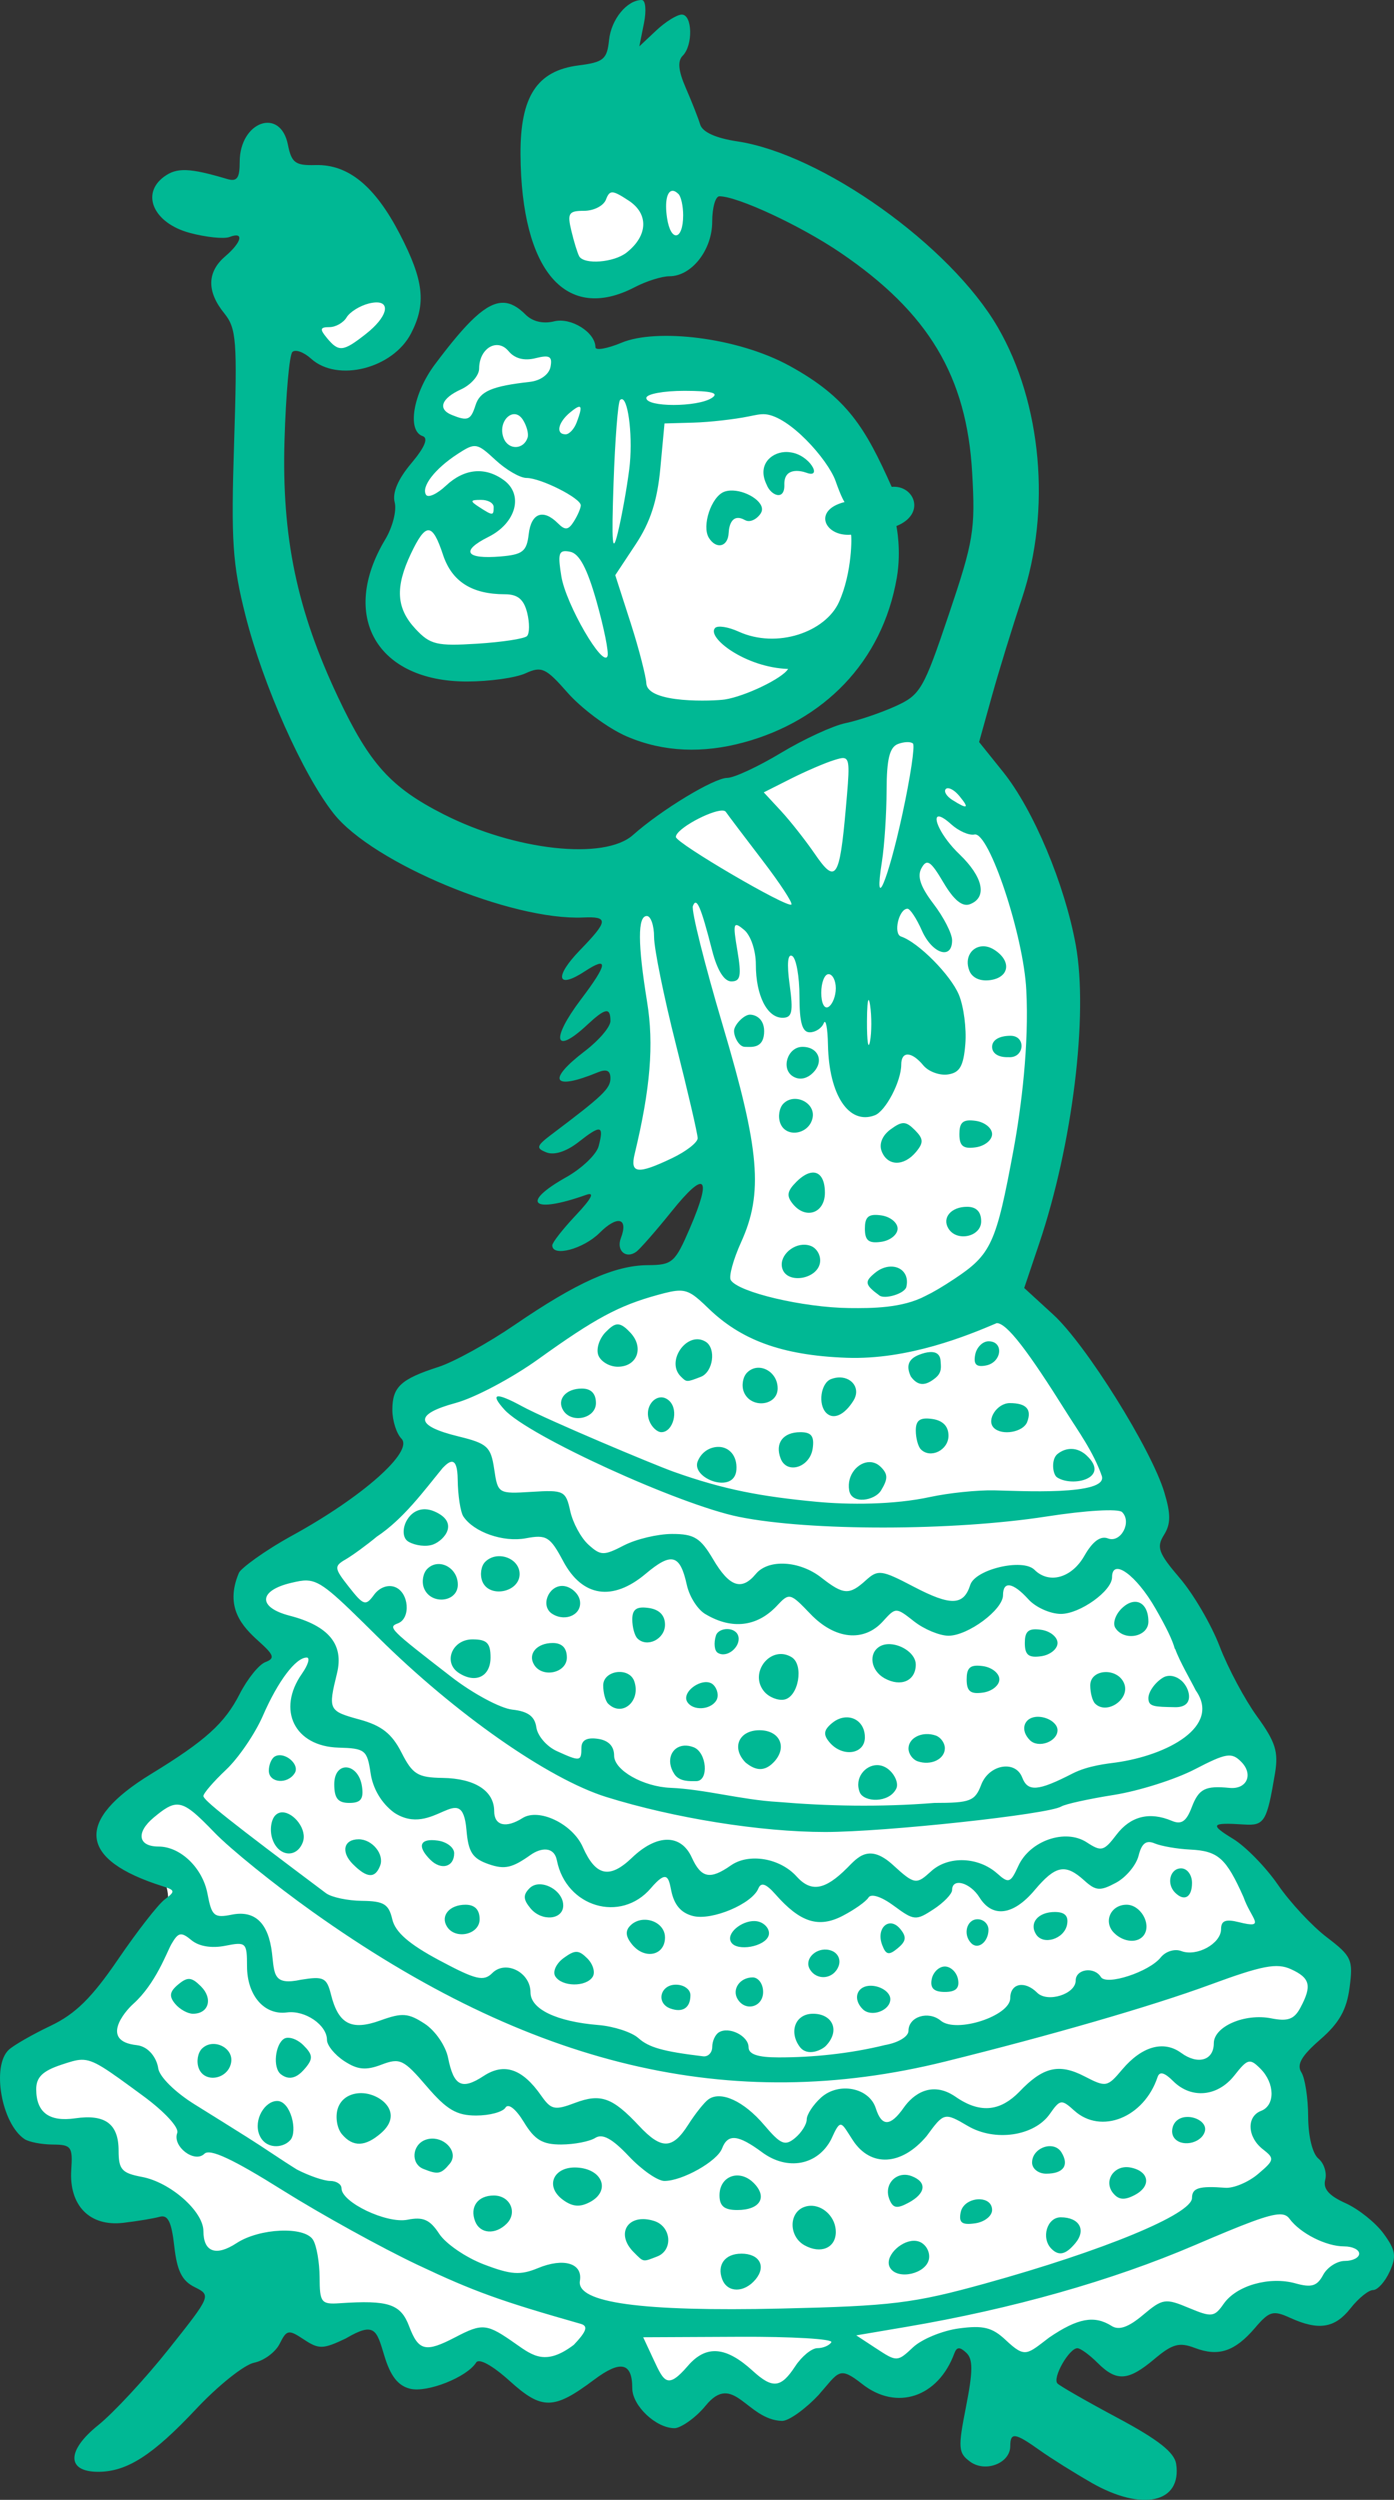 <?xml version="1.0" ?><svg height="440.916mm" viewBox="0 0 245.896 440.916" width="245.896mm" xmlns="http://www.w3.org/2000/svg">
    <rect x="0" y="0" width="245.896" height="440.916" fill="#333333" stroke="none"/>
    <path d="m -132.453,541.047 c -7.183,-0.042 -19.686,2.976 -19.686,2.976 0,6.094 -0.478,17.42 5.483,17.751 5.962,0.331 16.928,-3.974 18.658,-6.458 1.73,-2.484 2.502,-9.306 0.294,-12.982 -0.552,-0.919 -2.355,-1.273 -4.749,-1.287 z m -51.113,11.156 -13.542,14.009 c 1.766,4.802 2.025,9.902 8.575,9.339 6.55,-0.563 9.715,-2.584 10.782,-7.353 1.067,-4.769 -5.815,-15.996 -5.815,-15.996 z m 30.989,17.715 c -2.774,0.09 -6.094,0.805 -8.48,0.832 -1.212,0.014 -2.272,0.178 -3.05,0.537 -3.11,1.438 -2.522,7.127 -5.65,8.776 -3.127,1.649 -4.369,6.183 -2.268,7.681 -0.317,5.391 -3.252,2.589 -4.38,12.598 -0.098,1.228 0.105,2.302 0.517,3.268 -3.925,6.005 -7.331,13.075 -4.071,17.866 3.858,5.668 6.638,8.297 16.396,7.48 4.968,-0.416 9.25,-1.494 12.566,-2.711 2.252,1.963 4.45,3.912 6.695,5.94 1.288,2.947 26.754,8.081 31.759,5.432 5.005,-2.65 16.155,-13.214 17.811,-20.898 1.656,-7.683 1.435,-25.236 -9.09,-32.754 -3.618,-2.584 -8.031,-3.458 -12.266,-3.492 -13.598,-1.738 -26.723,0.695 -32.794,-9.993 -0.684,-0.352 -1.56,-0.513 -2.546,-0.557 -0.37,-0.016 -0.755,-0.017 -1.151,-0.004 z m 60.524,71.769 c -0.995,0.034 -1.976,0.218 -2.937,0.548 -17.38,6.842 -28.424,8.089 -39.923,22.624 -2.432,4.196 -1.033,27.787 -1.732,34.531 -0.7,6.744 -6.029,22.511 -1.599,22.451 4.43,-0.06 15.255,-7.584 15.255,-7.584 0.717,5.75 2.607,6.839 -1.319,23.451 -12.122,1.838 -31.433,11.401 -42.982,18.545 0.177,0.163 0.404,0.337 0.626,0.511 -2.278,0.305 -6.059,0.872 -6.816,1.411 -1.087,0.774 -1.675,1.277 -1.086,6.086 0.175,4.29 1.498,5.243 -1.538,7.767 -4.212,2.659 -15.087,12.853 -16.802,14.468 -0.059,-0.097 -0.148,-0.217 -0.191,-0.302 0,0 -12.068,3.576 -11.561,10.244 0.381,5.004 5.254,4.163 9.001,5.648 -0.587,0.123 -1.14,0.311 -1.554,0.515 -1.646,0.812 -17.464,24.172 -18.685,25.629 0,0 0.306,0.27 0.339,0.299 -1.8,-0.01 -7.617,0.179 -10.118,3.116 -2.969,3.486 -0.439,6.228 4.106,9.504 10.295,9.906 -9.084,23.441 -17.483,32.493 0,0 -4.801,2.435 -5.575,7.756 -0.775,5.322 4.441,5.763 11.362,8.087 6.92,2.324 4.131,8.9 10.741,10.666 6.61,1.766 7.98,2.324 8.238,9.133 0.258,6.809 8.908,2.37 12.626,1.65 3.718,-0.72 5.939,7.366 11.851,10.899 5.913,3.532 7.773,-2.463 9.58,2.602 1.808,5.066 5.733,6.484 12.007,2.998 6.274,-3.486 9.244,-0.674 14.047,3.37 4.803,4.043 11.852,-4.369 16.241,-4.555 4.389,-0.186 3.512,8.133 6.404,10.341 2.892,2.208 6.972,-5.461 10.122,-4.485 3.15,0.976 9.941,4.741 13.169,-0.395 3.228,-5.136 9.941,-5.043 15.957,-0.976 6.016,4.067 7.385,-1.766 10.716,-5.252 3.331,-3.486 4.828,-0.395 9.192,2.626 4.364,3.021 8.727,0.697 10.948,-2.487 2.221,-3.184 6.713,-0.395 10.122,1.65 3.408,2.045 7.437,-4.462 10.071,-5.391 2.634,-0.929 6.042,1.975 7.333,1.464 1.291,-0.511 10.121,-6.205 12.419,-6.112 2.298,0.093 7.643,2.045 8.909,-1.394 1.265,-3.439 6.585,-5.089 6.378,-7.227 -10.464,-6.169 -16.42,-13.469 -16.731,-36.721 2.896,-0.149 7.906,-5.185 7.978,-10.104 0.069,-4.685 -5.101,-6.23 -6.312,-6.535 -0.237,-0.659 -1.265,-2.292 -1.841,-3.216 l -6.674,-8.745 c -3.837,-5.795 -11.966,-5.021 -6.808,-10.206 1.703,-2.205 3.645,-2.931 6.811,-2.984 3.167,-0.054 5.019,-5.673 2.569,-9.195 -14.484,-12.234 -18.948,-29.712 -20.665,-45.523 l -23.662,-35.138 c -2.532,1.268 -4.885,-0.901 -0.857,-1.893 1.03,-1.49 10.562,-34.245 8.28,-54.315 -7.339,-29.078 -18.326,-42.679 -27.947,-42.35 z m 68.953,210.349 1.139,1.492 c -1.835,-2.626 -1.671,-2.346 -1.139,-1.492 z" fill="#FFFFFF" paint-order="markers stroke fill" transform="translate(91.486,-2.292) translate(156.803,-510.254)"/>
    <path d="m -135.079,512.546 c -2.608,4.4e-4 -5.395,3.403 -5.774,7.052 -0.356,3.415 -0.961,3.919 -5.401,4.488 -7.328,0.939 -10.282,5.487 -10.217,15.723 0.131,20.562 8.027,29.712 20.173,23.378 2.02,-1.054 4.761,-1.916 6.091,-1.916 3.915,0 7.547,-4.628 7.547,-9.616 0,-2.468 0.571,-4.488 1.268,-4.488 3.21,0 14.332,5.179 21.334,9.934 15.549,10.559 22.287,21.803 23.256,38.811 0.576,10.097 0.259,12.026 -4.12,25.014 -4.475,13.276 -5.012,14.195 -9.458,16.203 -2.593,1.171 -6.535,2.503 -8.761,2.961 -2.226,0.458 -7.345,2.817 -11.375,5.244 -4.03,2.427 -8.299,4.413 -9.486,4.413 -2.333,0 -11.66,5.651 -16.64,10.081 -5.035,4.479 -20.77,2.755 -33.403,-3.662 -9.293,-4.72 -13.032,-8.856 -18.556,-20.524 -7.319,-15.457 -10.006,-28.322 -9.501,-45.485 0.236,-8.015 0.859,-15.001 1.383,-15.524 0.525,-0.523 2.012,0.008 3.306,1.179 4.656,4.214 14.425,1.738 17.634,-4.468 2.711,-5.243 2.252,-9.325 -1.968,-17.482 -4.401,-8.506 -9.118,-12.366 -14.911,-12.202 -3.541,0.1 -4.207,-0.394 -4.848,-3.6 -1.331,-6.653 -8.501,-4.091 -8.501,3.038 0,2.9 -0.474,3.536 -2.244,3.01 -6.611,-1.964 -8.846,-2.045 -11.088,-0.404 -4.168,3.051 -1.825,8.208 4.504,9.913 2.888,0.777 6.055,1.105 7.039,0.728 2.613,-1.003 2.185,0.889 -0.775,3.424 -3.206,2.745 -3.267,6.198 -0.176,10.015 2.168,2.678 2.329,4.789 1.751,22.905 -0.552,17.305 -0.285,21.345 2.01,30.421 3.12,12.339 10.137,28.09 15.568,34.947 6.906,8.72 31.308,18.877 43.997,18.313 4.512,-0.201 4.435,0.604 -0.553,5.751 -4.595,4.74 -4.096,6.981 0.834,3.751 4.245,-2.782 4.053,-1.305 -0.637,4.893 -5.4,7.136 -4.766,9.973 1.023,4.58 3.273,-3.049 4.142,-3.197 4.142,-0.706 0,1.022 -2.019,3.399 -4.488,5.281 -6.813,5.196 -5.713,7.044 2.244,3.768 1.562,-0.643 2.244,-0.327 2.244,1.04 0,1.812 -1.345,3.098 -10.258,9.811 -2.825,2.128 -2.944,2.517 -0.999,3.274 1.358,0.529 3.528,-0.181 5.645,-1.846 3.934,-3.094 4.505,-2.975 3.535,0.735 -0.381,1.458 -2.955,3.922 -5.72,5.476 -8.17,4.592 -6.02,6.499 3.51,3.115 1.585,-0.563 0.991,0.616 -1.805,3.582 -2.292,2.432 -4.167,4.826 -4.167,5.322 0,2.11 5.495,0.651 8.368,-2.222 3.13,-3.13 5.103,-2.625 3.729,0.954 -0.838,2.183 0.887,3.713 2.709,2.405 0.672,-0.482 3.499,-3.709 6.282,-7.171 5.908,-7.347 7.142,-6.189 3.191,2.995 -2.622,6.096 -3.09,6.508 -7.448,6.533 -5.811,0.035 -12.536,3.054 -23.46,10.533 -4.681,3.205 -10.731,6.543 -13.444,7.417 -6.656,2.145 -8.137,3.523 -8.137,7.567 0,1.888 0.721,4.174 1.602,5.08 2.193,2.253 -6.835,10.267 -19.233,17.074 -5.113,2.807 -9.111,5.836 -9.432,6.591 -2.602,6.11 0.638,9.509 3.491,12.074 2.725,2.45 2.903,3.015 1.16,3.684 -1.133,0.435 -3.17,2.968 -4.528,5.63 -2.637,5.169 -6.036,8.237 -15.612,14.091 -13.52,8.265 -12.813,15.118 2.038,19.803 2.222,0.701 2.254,0.91 0.35,2.338 -1.15,0.862 -4.845,5.606 -8.211,10.543 -4.627,6.785 -7.528,9.647 -11.89,11.725 -3.174,1.512 -6.491,3.41 -7.373,4.218 -3.098,2.839 -1.313,13.056 2.756,15.773 0.776,0.518 3.016,0.948 4.977,0.962 3.268,0.018 3.541,0.393 3.269,4.443 -0.425,6.306 3.252,10.06 9.167,9.364 2.482,-0.292 5.379,-0.773 6.437,-1.068 1.443,-0.403 2.084,0.896 2.565,5.202 0.485,4.343 1.359,6.096 3.594,7.204 2.932,1.455 2.901,1.529 -4.579,10.941 -4.142,5.212 -9.75,11.257 -12.462,13.433 -5.565,4.47 -5.562,8.201 0.014,8.201 5.086,0 9.621,-2.907 17.304,-11.095 3.869,-4.123 8.462,-7.788 10.206,-8.145 1.744,-0.356 3.776,-1.861 4.515,-3.344 1.243,-2.493 1.565,-2.55 4.273,-0.751 2.633,1.748 3.379,1.73 7.389,-0.182 5.126,-3.029 5.436,-1.469 6.783,2.99 1.088,3.63 2.41,5.337 4.553,5.875 3.011,0.755 10.061,-2.041 11.657,-4.622 0.496,-0.802 2.882,0.511 5.925,3.259 5.694,5.145 7.761,5.113 14.893,-0.231 4.669,-3.498 6.724,-3.039 6.724,1.505 0,3.091 4.191,7.05 7.465,7.05 0.97,0 3.591,-1.66 5.485,-3.983 4.929,-6.045 7.216,2.482 13.442,2.7 1.185,0.041 4.1,-2.061 6.476,-4.58 3.588,-4.075 3.553,-5.183 7.697,-1.923 6.073,4.777 13.395,2.334 16.25,-5.421 0.42,-1.143 0.963,-1.168 2.105,-0.098 1.197,1.122 1.187,3.232 -0.043,9.485 -1.443,7.334 -1.379,8.191 0.722,9.728 2.696,1.972 7.079,0.27 7.079,-2.749 0,-2.488 0.832,-2.373 5.161,0.71 1.999,1.423 6.127,4.013 9.174,5.755 l -0.007,10e-4 c 8.95,5.117 15.958,3.557 14.934,-3.325 -0.302,-2.026 -3.186,-4.296 -10.274,-8.085 -5.42,-2.897 -10.22,-5.644 -10.667,-6.104 -0.93,-0.958 2.047,-6.216 3.52,-6.216 0.535,0 2.128,1.154 3.538,2.565 3.369,3.369 5.418,3.235 10.04,-0.655 3.18,-2.676 4.386,-3.007 7.14,-1.96 4.176,1.588 7.068,0.621 10.63,-3.556 2.498,-2.929 3.172,-3.123 6.151,-1.765 5.056,2.304 7.908,1.855 10.689,-1.682 1.387,-1.763 3.172,-3.205 3.967,-3.205 0.795,0 2.111,-1.459 2.923,-3.243 1.236,-2.713 1.06,-3.812 -1.081,-6.732 -1.407,-1.919 -4.428,-4.33 -6.714,-5.358 -2.93,-1.317 -3.982,-2.533 -3.567,-4.12 0.324,-1.238 -0.217,-2.92 -1.203,-3.738 -1.054,-0.875 -1.796,-3.927 -1.81,-7.42 -0.011,-3.264 -0.55,-6.771 -1.197,-7.795 -0.865,-1.367 0.017,-2.9 3.317,-5.77 3.361,-2.923 4.669,-5.239 5.189,-9.182 0.647,-4.909 0.369,-5.522 -4.029,-8.876 -2.598,-1.982 -6.472,-6.143 -8.608,-9.249 -2.136,-3.105 -5.702,-6.754 -7.924,-8.108 -4.168,-2.542 -3.892,-2.9 1.938,-2.523 3.605,0.233 4.033,-0.472 5.468,-9.028 0.637,-3.799 0.088,-5.534 -3.177,-10.042 -2.171,-2.997 -5.137,-8.558 -6.591,-12.356 -1.454,-3.799 -4.611,-9.206 -7.017,-12.017 -3.779,-4.415 -4.161,-5.452 -2.807,-7.621 1.214,-1.944 1.231,-3.637 0.073,-7.503 -2.277,-7.599 -13.811,-26.066 -19.584,-31.356 l -5.135,-4.705 2.645,-7.851 c 5.881,-17.457 8.681,-40.296 6.451,-52.621 -1.94,-10.722 -7.469,-23.89 -12.833,-30.565 l -4.221,-5.254 2.241,-8.056 c 1.232,-4.431 3.621,-12.197 5.309,-17.258 5.194,-15.574 3.51,-34.481 -4.264,-47.858 -8.372,-14.408 -30.984,-30.53 -45.969,-32.777 -3.768,-0.565 -6.113,-1.632 -6.518,-2.966 -0.348,-1.146 -1.487,-4.043 -2.531,-6.438 -1.33,-3.051 -1.493,-4.76 -0.546,-5.706 1.84,-1.84 1.713,-7.249 -0.17,-7.249 -0.836,0 -2.863,1.261 -4.504,2.802 l -2.983,2.803 0.818,-4.085 c 0.452,-2.258 0.28,-4.084 -0.381,-4.085 z m 5.395,33.657 c 0.31,-0.017 0.675,0.164 1.081,0.57 0.451,0.451 0.82,2.132 0.82,3.736 0,4.483 -2.205,4.819 -2.848,0.434 -0.42,-2.86 0.017,-4.689 0.947,-4.74 z m -10.549,0.276 c 0.558,0.024 1.395,0.503 2.843,1.452 3.568,2.338 3.407,6.192 -0.384,9.172 v -5.2e-4 c -2.239,1.76 -7.494,2.164 -8.348,0.641 -0.297,-0.529 -0.919,-2.549 -1.382,-4.488 -0.742,-3.105 -0.473,-3.526 2.25,-3.526 1.701,0 3.433,-0.886 3.848,-1.968 0.335,-0.874 0.616,-1.306 1.174,-1.282 z m -41.701,19.406 c 2.582,-0.051 1.905,2.635 -1.8,5.55 -4.029,3.169 -4.791,3.251 -6.88,0.734 -1.304,-1.571 -1.227,-1.923 0.421,-1.923 1.109,0 2.478,-0.773 3.042,-1.719 0.564,-0.945 2.324,-2.046 3.91,-2.445 0.503,-0.126 0.938,-0.19 1.306,-0.197 z m 22.445,0.066 c -2.946,-0.073 -6.354,3.211 -12.092,10.878 -3.834,5.124 -4.953,11.704 -2.149,12.639 1.045,0.348 0.359,1.981 -2.017,4.805 -2.349,2.792 -3.363,5.185 -2.918,6.887 0.375,1.435 -0.373,4.37 -1.664,6.521 -8.121,13.538 -1.495,25.069 14.405,25.069 3.939,0 8.585,-0.649 10.326,-1.442 2.856,-1.302 3.58,-0.969 7.424,3.409 2.342,2.668 7.004,6.234 10.45,7.719 6.518,2.809 13.503,2.993 20.642,1.051 13.964,-3.799 24.416,-14.077 26.989,-29.05 0.839,-4.885 -0.076,-9.105 -0.076,-9.105 5.315,-2.131 3.146,-7.285 -0.828,-6.914 -4.634,-10.368 -7.791,-15.733 -17.992,-21.33 -9.403,-5.16 -23.628,-6.614 -29.637,-4.104 -2.546,1.064 -4.63,1.428 -4.63,0.809 0,-2.618 -4.308,-5.317 -7.29,-4.569 -1.931,0.484 -3.805,0.042 -5.036,-1.19 -1.324,-1.324 -2.568,-2.051 -3.907,-2.084 z m -1.182,7.455 c 0.723,-0.011 1.462,0.319 2.085,1.069 1.093,1.317 2.753,1.752 4.762,1.247 2.483,-0.623 2.999,-0.326 2.646,1.52 -0.255,1.34 -1.765,2.443 -3.63,2.654 -6.729,0.757 -8.819,1.655 -9.605,4.132 -0.832,2.621 -1.369,2.841 -4.167,1.712 -2.547,-1.028 -1.871,-2.93 1.603,-4.513 1.763,-0.803 3.205,-2.451 3.205,-3.662 0,-2.466 1.509,-4.136 3.1,-4.159 z m 33.124,8.074 c 4.808,0.014 6.185,0.373 4.808,1.263 -2.537,1.64 -11.54,1.64 -11.54,0 0,-0.706 3.03,-1.263 6.732,-1.263 z m -11.008,1.474 c 1.152,0.208 1.935,7.047 1.263,12.36 -0.419,3.312 -1.321,8.329 -2.004,11.15 -0.973,4.015 -1.138,2.107 -0.762,-8.784 0.264,-7.652 0.779,-14.212 1.144,-14.577 0.084,-0.084 0.166,-0.132 0.246,-0.148 0.038,-0.007 0.075,-0.008 0.113,-10e-4 z m -7.591,1.339 c 0.48,-0.026 0.3,0.871 -0.452,2.832 -0.428,1.115 -1.294,2.028 -1.923,2.028 -1.774,0 -1.353,-2.077 0.779,-3.846 0.783,-0.65 1.309,-0.998 1.597,-1.013 z m -11.547,1.306 c 0.09,-0.007 0.181,-0.007 0.272,0.003 0.485,0.052 0.972,0.358 1.376,0.997 0.665,1.052 1.038,2.453 0.828,3.115 -0.691,2.188 -3.41,2.252 -4.235,0.101 -0.808,-2.105 0.406,-4.103 1.76,-4.216 z m 44.45,0.018 c 4.25,0.412 10.908,7.901 12.319,11.695 1.083,3.106 1.612,3.785 1.612,3.785 -5.73,1.445 -3.467,6.146 1.133,5.754 0.153,0.06 0.249,6.662 -2.124,11.9 -2.372,5.235 -10.883,8.303 -17.716,5.19 -1.799,-0.82 -3.651,-1.111 -4.115,-0.646 -1.619,1.619 5.297,6.996 12.864,7.235 -0.987,1.668 -7.558,4.823 -11.156,5.388 -1.806,0.284 -13.67,0.804 -13.854,-2.861 -0.057,-1.124 -1.233,-5.875 -2.74,-10.554 l -2.74,-8.508 3.606,-5.449 c 2.586,-3.907 3.814,-7.693 4.343,-13.381 l 0.737,-7.932 5.129,-0.146 c 2.821,-0.08 7.204,-0.573 9.739,-1.097 1.033,-0.195 2.014,-0.463 2.965,-0.371 z m -51.378,5.607 c 0.11,-0.002 0.218,0.005 0.327,0.022 0.87,0.138 1.761,0.909 3.399,2.427 1.882,1.746 4.343,3.174 5.466,3.174 2.531,0 9.625,3.577 9.589,4.841 -0.011,0.511 -0.564,1.79 -1.229,2.842 -0.963,1.523 -1.533,1.588 -2.801,0.32 -2.612,-2.613 -4.729,-1.82 -5.161,1.934 v 10e-4 c -0.347,3.017 -1.06,3.581 -4.94,3.908 -6.2,0.522 -7.133,-0.963 -2.164,-3.446 4.883,-2.439 6.244,-7.435 2.727,-10.007 -3.306,-2.418 -6.992,-2.063 -10.237,0.986 -1.558,1.465 -3.131,2.179 -3.495,1.589 -0.883,-1.429 1.567,-4.596 5.569,-7.199 1.362,-0.886 2.183,-1.375 2.95,-1.392 z m 54.693,1.057 c -2.449,0.181 -4.798,2.333 -3.127,5.756 0.745,1.942 3.217,2.893 3.123,0 -0.098,-3.023 2.713,-2.546 3.927,-2.098 2.895,1.068 0.529,-3.209 -2.878,-3.612 -0.343,-0.057 -0.695,-0.071 -1.044,-0.045 z m -9.575,6.791 c -0.375,0.024 -0.731,0.094 -1.054,0.218 -2.269,0.871 -3.98,6.031 -2.691,8.116 1.274,2.061 3.373,1.664 3.494,-0.886 0.071,-1.482 0.706,-3.473 2.869,-2.244 1.165,0.662 2.666,-0.684 2.946,-1.518 0.586,-1.746 -2.941,-3.851 -5.563,-3.685 z m -43.948,1.641 c 1.234,-0.011 2.244,0.557 2.244,1.262 h 5.1e-4 c 0,1.564 -0.145,1.564 -2.565,0 -1.644,-1.063 -1.598,-1.262 0.32,-1.262 z m -9.242,5.363 c 0.849,0.031 1.606,1.466 2.546,4.314 1.56,4.725 5.084,6.973 10.933,6.973 2.25,0 3.322,0.893 3.917,3.265 0.44,1.796 0.429,3.645 -0.035,4.11 l 0.01,-10e-4 c -0.465,0.465 -4.429,1.071 -8.809,1.344 -7.106,0.445 -8.276,0.165 -10.85,-2.59 -3.414,-3.655 -3.64,-7.354 -0.815,-13.308 1.313,-2.765 2.255,-4.138 3.104,-4.107 z m 24.052,3.682 c 0.076,-0.002 0.157,-1.4e-4 0.243,0.006 0.196,0.013 0.419,0.047 0.67,0.096 1.629,0.317 3.017,2.926 4.672,8.786 1.295,4.584 2.166,8.904 1.937,9.6 -0.746,2.266 -7.348,-9.109 -8.148,-14.038 -0.553,-3.408 -0.514,-4.413 0.626,-4.449 z m 60.336,33.681 c 0.482,-0.014 0.875,0.071 1.062,0.258 0.375,0.375 -0.466,5.974 -1.868,12.442 v 5.1e-4 c -2.589,11.943 -5.085,17.72 -3.608,8.35 0.445,-2.821 0.809,-8.465 0.823,-12.542 0.01,-5.489 0.528,-7.61 1.993,-8.172 0.544,-0.209 1.116,-0.322 1.598,-0.336 z m -11.2,2.812 c 1.181,0.079 1.035,1.861 0.418,8.851 -1.099,12.43 -1.781,13.44 -5.454,8.079 -1.655,-2.416 -4.363,-5.853 -6.016,-7.636 l -3.006,-3.243 4.751,-2.396 c 2.613,-1.318 6.056,-2.801 7.653,-3.294 0.72,-0.223 1.261,-0.386 1.655,-0.36 z m 18.473,5.321 c 0.513,0.032 1.279,0.54 1.948,1.346 1.85,2.229 1.495,2.439 -1.219,0.722 -1.038,-0.656 -1.553,-1.527 -1.145,-1.935 0.102,-0.102 0.245,-0.144 0.416,-0.134 z m -39.85,3.938 c 0.298,0.003 0.514,0.072 0.618,0.223 0.448,0.648 3.348,4.486 6.444,8.528 3.096,4.042 5.404,7.564 5.129,7.827 -0.705,0.673 -20.375,-10.839 -20.375,-11.924 0,-1.423 6.1,-4.672 8.184,-4.653 z m 38.206,1.042 c 0.402,0.01 1.114,0.42 2.175,1.381 1.322,1.196 3.172,2.007 4.111,1.801 2.548,-0.558 8.682,17.881 9.135,27.458 0.503,9.555 -0.864,20.626 -2.247,28.124 -3.079,16.639 -3.924,18.479 -10.494,22.831 -2.102,1.393 -3.744,2.351 -5.05,2.975 -4.09,2.159 -9.431,2.179 -13.425,2.136 -8.141,-0.089 -19.587,-2.788 -20.911,-4.93 -0.385,-0.622 0.439,-3.643 1.832,-6.711 3.92,-8.639 3.275,-16.251 -3.239,-38.187 -3.205,-10.793 -5.58,-20.278 -5.278,-21.077 0.643,-1.702 1.404,0.054 3.398,7.844 0.887,3.466 2.118,5.45 3.382,5.45 1.625,0 1.82,-0.987 1.071,-5.421 -0.829,-4.91 -0.72,-5.257 1.169,-3.69 1.187,0.985 2.086,3.633 2.086,6.146 0,5.434 1.979,9.376 4.707,9.376 1.698,0 1.914,-1.007 1.253,-5.836 -0.509,-3.712 -0.339,-5.551 0.467,-5.053 0.697,0.431 1.267,3.634 1.267,7.118 0,4.611 0.494,6.336 1.816,6.336 0.999,0 2.107,-0.721 2.463,-1.602 0.355,-0.882 0.692,0.822 0.748,3.786 0.167,8.882 3.698,14.203 8.262,12.451 1.921,-0.737 4.662,-5.985 4.662,-8.926 0,-2.432 1.826,-2.375 3.898,0.122 0.906,1.092 2.852,1.813 4.324,1.603 2.101,-0.3 2.764,-1.452 3.085,-5.356 0.224,-2.735 -0.283,-6.642 -1.128,-8.681 -1.457,-3.516 -7.171,-9.278 -10.205,-10.289 -1.422,-0.474 -0.399,-4.907 1.133,-4.907 0.458,0 1.598,1.731 2.535,3.846 1.819,4.11 5.334,5.247 5.334,1.724 0,-1.168 -1.471,-4.053 -3.27,-6.41 -2.324,-3.047 -2.938,-4.88 -2.123,-6.336 0.949,-1.695 1.614,-1.257 3.857,2.544 1.841,3.121 3.344,4.35 4.688,3.834 3.097,-1.189 2.333,-4.793 -1.869,-8.819 -3.247,-3.111 -4.824,-6.684 -3.618,-6.655 z m -51.519,17.555 c 0.705,0 1.282,1.669 1.282,3.71 0,2.04 1.73,10.551 3.844,18.913 2.114,8.362 3.846,15.818 3.846,16.569 0.002,0.751 -2.035,2.337 -4.527,3.526 -6.054,2.887 -7.425,2.737 -6.592,-0.724 2.786,-11.575 3.421,-19.318 2.199,-26.844 -1.666,-10.262 -1.683,-15.149 -0.052,-15.149 z m 59.243,5.343 c -1.899,0.067 -3.246,1.965 -2.359,4.278 0.494,1.289 1.922,1.941 3.696,1.689 3.425,-0.486 3.797,-3.406 0.682,-5.371 -0.693,-0.437 -1.387,-0.618 -2.02,-0.596 z m -27.187,4.915 c 0.706,0 1.283,1.12 1.283,2.489 0,1.369 -0.577,2.846 -1.283,3.281 -0.727,0.449 -1.282,-0.628 -1.282,-2.489 0,-1.805 0.577,-3.281 1.282,-3.281 z m 7.075,4.558 c 0.077,0.007 0.165,0.3 0.257,0.909 0.294,1.949 0.287,4.834 -0.018,6.411 -0.304,1.577 -0.549,-0.018 -0.535,-3.544 0.007,-2.424 0.126,-3.791 0.296,-3.776 z m -20.942,2.586 c -1.058,0 -2.801,1.812 -2.801,2.87 0,1.058 0.866,2.808 1.923,2.808 1.058,0 3.156,0.36 3.373,-2.321 0.206,-2.548 -1.438,-3.357 -2.496,-3.357 z m 45.924,3.722 c -1.98,0.02 -3.205,0.768 -3.205,1.956 0,1.17 1.13,1.882 2.885,1.821 1.427,0.108 2.221,-0.845 2.301,-1.821 0.08,-0.976 -0.554,-1.974 -1.98,-1.956 z m -36.66,1.956 c -2.616,0 -3.857,3.862 -1.674,5.212 1.124,0.695 2.442,0.454 3.544,-0.648 1.997,-1.996 0.945,-4.565 -1.87,-4.565 z m -1.184,9.178 c -0.77,-0.032 -1.551,0.213 -2.162,0.824 -0.751,0.751 -1.003,2.313 -0.559,3.471 1.026,2.675 5.135,1.963 5.704,-0.989 0.351,-1.822 -1.289,-3.235 -2.983,-3.306 z m 30.992,3.799 c -1.615,-0.079 -2.123,0.563 -2.123,2.41 0,2.111 0.665,2.648 2.885,2.333 1.587,-0.225 2.885,-1.275 2.885,-2.333 0,-1.058 -1.298,-2.108 -2.885,-2.334 -0.278,-0.039 -0.531,-0.065 -0.762,-0.076 z m -11.952,0.477 c -0.613,-0.017 -1.282,0.35 -2.299,1.094 -1.468,1.074 -2.081,2.565 -1.585,3.859 1.02,2.656 3.92,2.714 6.072,0.12 1.354,-1.632 1.314,-2.323 -0.222,-3.859 -0.795,-0.795 -1.353,-1.197 -1.966,-1.214 z m -16.107,8.723 c -0.802,0.052 -1.769,0.581 -2.811,1.623 -1.669,1.669 -1.793,2.506 -0.587,3.959 2.281,2.749 5.612,1.547 5.612,-2.025 0,-2.405 -0.877,-3.644 -2.214,-3.557 z m 27.293,6.033 c -2.818,0 -4.465,1.931 -3.281,3.846 1.478,2.391 5.77,1.438 5.77,-1.282 0,-1.684 -0.855,-2.564 -2.489,-2.564 z m -15.903,1.437 c -1.615,-0.08 -2.123,0.563 -2.123,2.41 0,2.111 0.665,2.649 2.885,2.333 1.587,-0.225 2.885,-1.275 2.885,-2.333 0,-1.058 -1.298,-2.107 -2.885,-2.333 -0.278,-0.039 -0.531,-0.066 -0.762,-0.077 z m -12.672,5.255 c -2.382,-0.124 -4.777,2.232 -3.957,4.368 0.982,2.559 6.036,1.692 6.574,-1.127 0.236,-1.236 -0.487,-2.599 -1.606,-3.028 -0.33,-0.127 -0.67,-0.195 -1.01,-0.213 z m 15.03,3.854 c -0.869,0.036 -1.824,0.385 -2.706,1.117 -1.838,1.526 -1.856,2.043 0.799,3.99 0.949,0.696 4.465,-0.321 4.743,-1.533 0.511,-2.231 -0.924,-3.652 -2.837,-3.574 z m -37.08,4.246 c 1.648,0.032 2.717,0.915 4.995,3.12 5.572,5.392 12.611,8.293 24.375,8.718 10.899,0.394 21.377,-3.934 26.488,-6.114 1.783,0 5.489,4.881 12.322,15.785 1.983,3.164 4.732,6.925 6.201,11.143 1.246,3.576 -14.699,2.649 -18.949,2.57 -3.038,-0.066 -8.117,0.474 -11.294,1.163 -6.485,1.408 -14.405,1.392 -20.087,0.851 -9.656,-0.918 -16.271,-2.112 -25.19,-5.297 -3.59,-1.282 -22.341,-9.158 -26.727,-11.542 -4.651,-2.528 -5.754,-2.321 -3.123,0.587 4.155,4.592 30.819,16.778 41.386,18.915 12.54,2.536 37.709,2.504 54.256,-0.068 6.933,-1.078 12.669,-1.412 13.313,-0.776 1.779,1.757 -0.235,5.51 -2.493,4.643 -1.316,-0.505 -2.71,0.524 -4.156,3.064 -2.23,3.92 -6.232,5.042 -8.805,2.469 -2.067,-2.067 -10.451,-0.091 -11.327,2.67 l -5.17e-4,5.2e-4 c -1.165,3.671 -3.434,3.74 -9.989,0.307 -5.68,-2.975 -6.288,-3.056 -8.423,-1.123 -2.93,2.652 -3.942,2.59 -7.869,-0.482 -3.833,-2.998 -9.331,-3.304 -11.54,-0.641 -2.508,3.022 -4.66,2.288 -7.524,-2.564 -2.243,-3.802 -3.35,-4.488 -7.242,-4.488 -2.527,0 -6.35,0.907 -8.495,2.016 -3.578,1.85 -4.096,1.839 -6.275,-0.133 -1.306,-1.182 -2.748,-3.845 -3.202,-5.916 -0.787,-3.582 -1.119,-3.748 -6.798,-3.393 -5.907,0.369 -5.977,0.326 -6.618,-4.011 -0.585,-3.956 -1.203,-4.52 -6.323,-5.77 -7.678,-1.875 -7.837,-3.896 -0.463,-5.898 3.376,-0.916 9.931,-4.392 14.568,-7.724 10,-7.186 14.19,-9.441 21.026,-11.319 1.793,-0.493 2.992,-0.781 3.981,-0.762 z m -11.133,5.954 c -0.624,0.061 -1.202,0.562 -1.963,1.32 -1.154,1.154 -1.749,3.009 -1.322,4.121 0.427,1.113 1.966,2.023 3.421,2.023 3.517,0 4.72,-3.523 2.099,-6.144 -0.942,-1.002 -1.611,-1.381 -2.234,-1.32 z m 14.414,2.628 c -2.864,-0.262 -5.535,4.175 -3.165,6.545 1.041,1.041 1.016,1.041 3.528,0.077 2.187,-0.839 2.769,-5.024 0.862,-6.202 -0.403,-0.249 -0.816,-0.383 -1.225,-0.42 z m 51.134,0.348 c -1.048,0 -2.11,1.062 -2.36,2.36 -0.33,1.714 0.192,2.236 1.906,1.906 2.806,-0.54 3.203,-4.266 0.454,-4.266 z m -10.296,1.9 c -0.599,0.027 -1.282,0.213 -1.948,0.472 -1.823,0.71 -2.384,1.893 -1.463,3.849 1.25,1.701 2.568,1.71 4.378,0.208 1.166,-0.968 0.917,-2.038 0.867,-2.939 -0.068,-1.236 -0.835,-1.634 -1.834,-1.59 z m -30.159,2.766 c -0.75,-0.033 -1.509,0.225 -2.133,0.848 -0.751,0.752 -1.019,2.271 -0.595,3.376 1.169,3.046 5.981,2.567 5.981,-0.595 0,-2.079 -1.603,-3.557 -3.253,-3.629 z m 14.276,1.71 c -0.505,-0.013 -1.05,0.076 -1.611,0.291 -1.809,0.694 -2.339,4.468 -0.838,5.969 1.262,1.262 3.207,0.382 4.797,-2.17 1.274,-2.043 -0.161,-4.032 -2.349,-4.09 z m -45.568,1.959 c -2.818,0 -4.465,1.931 -3.281,3.847 1.478,2.391 5.77,1.438 5.77,-1.282 0,-1.684 -0.855,-2.565 -2.489,-2.565 z m 13.952,1.552 c -1.532,0.048 -2.858,2.044 -2.056,4.133 0.424,1.105 1.384,2.009 2.134,2.009 2.077,0 3.094,-3.83 1.453,-5.471 -0.485,-0.485 -1.019,-0.686 -1.53,-0.67 z m 61.549,1.013 c -2.268,0 -4.203,2.987 -2.827,4.363 1.433,1.433 5.191,0.774 5.884,-1.031 0.853,-2.223 -0.163,-3.331 -3.057,-3.331 z m -14.441,2.723 c -1.569,-0.075 -2.151,0.531 -2.151,2.103 0,1.342 0.405,2.845 0.899,3.339 1.701,1.701 4.871,0.131 4.871,-2.413 0,-1.665 -0.999,-2.689 -2.885,-2.957 -0.266,-0.038 -0.51,-0.062 -0.734,-0.073 z m -22.503,2.406 c -3.069,0 -4.526,1.94 -3.488,4.644 1.097,2.858 5.178,1.58 5.656,-1.772 0.308,-2.158 -0.231,-2.872 -2.168,-2.872 z m -14.338,2.597 c -1.34,-0.046 -2.996,0.66 -3.769,2.515 -1.27,3.05 6.525,5.977 6.819,1.496 0.165,-2.51 -1.327,-3.951 -3.05,-4.011 z m 62.182,0.36 c -0.898,-0.021 -1.778,0.302 -2.523,0.917 -1.106,0.912 -0.856,3.569 -0.042,4.102 2.748,1.797 9.506,0.14 5.196,-3.873 -0.817,-0.761 -1.733,-1.126 -2.631,-1.147 z m -109.186,2.283 c 0.503,0.126 0.863,0.944 0.889,3.094 0.034,2.821 0.486,5.764 1.004,6.54 1.854,2.777 7.037,4.584 11.015,3.841 3.653,-0.683 4.273,-0.302 6.596,4.05 3.368,6.309 8.709,7.122 14.541,2.215 4.578,-3.852 6.073,-3.447 7.263,1.972 0.464,2.114 1.979,4.45 3.366,5.192 4.597,2.708 9.011,2.175 12.468,-1.463 2.245,-2.409 2.359,-2.383 5.967,1.382 4.311,4.5 9.421,5.024 12.781,1.311 2.276,-2.515 2.303,-2.515 5.501,0 1.767,1.39 4.5,2.528 6.073,2.528 3.441,0 9.617,-4.589 9.617,-7.146 0,-2.566 1.762,-2.277 4.488,0.735 1.276,1.41 3.854,2.564 5.727,2.564 3.356,0 9.019,-4.057 9.019,-6.461 0,-3.486 4.255,-0.429 7.655,5.499 1.854,3.233 2.979,5.49 3.44,7.188 l 0.035,-0.074 c 0.706,2.092 3.036,6.09 3.632,7.339 4.511,6.357 -4.981,11.439 -14.051,12.713 -1.477,0.207 -4.919,0.528 -7.713,1.962 -6.059,3.111 -7.864,3.25 -8.848,0.685 -1.201,-3.129 -5.867,-2.302 -7.23,1.282 -1.096,2.882 -1.929,3.206 -8.263,3.206 -9.661,0.777 -19.083,0.544 -27.571,-0.174 -6.439,-0.366 -12.925,-2.235 -18.971,-2.489 -4.854,-0.204 -9.948,-3.115 -9.948,-5.673 0,-1.683 -0.992,-2.705 -2.885,-2.974 -1.941,-0.276 -2.885,0.249 -2.885,1.603 0,2.403 -0.239,2.433 -4.361,0.554 -1.76,-0.802 -3.374,-2.677 -3.586,-4.167 -0.278,-1.949 -1.467,-2.829 -4.233,-3.135 -2.116,-0.234 -6.956,-2.831 -10.755,-5.77 -10.94,-8.463 -11.246,-8.768 -9.44,-9.445 2.327,-0.873 1.965,-5.457 -0.506,-6.406 -1.26,-0.483 -2.753,0.072 -3.709,1.379 -1.466,2.005 -1.837,1.888 -4.413,-1.387 -2.615,-3.324 -2.657,-3.667 -0.594,-4.865 1.22,-0.709 3.698,-2.517 5.507,-4.018 4.739,-3.146 8.351,-8.137 11.63,-12.126 0.6,-0.621 1.247,-1.188 1.751,-1.062 z m 73.591,0.04 c -2.033,-0.041 -4.103,2.217 -3.65,4.972 0.423,2.575 4.537,1.815 5.619,0.037 1.233,-2.027 1.253,-2.863 -0.024,-4.139 -0.589,-0.589 -1.267,-0.857 -1.945,-0.871 z m -78.393,8.318 c -1.468,-0.056 -2.583,0.784 -3.225,1.85 -0.855,1.422 -0.868,3.245 0.246,3.88 1.198,0.683 3.128,0.944 4.353,0.474 1.986,-0.762 4.659,-3.904 0.207,-5.824 -0.563,-0.243 -1.092,-0.361 -1.581,-0.38 z m 12.872,8.278 c -0.844,0.033 -1.682,0.345 -2.335,0.998 -0.724,0.724 -0.954,2.261 -0.511,3.416 1.165,3.037 6.587,1.993 6.587,-1.269 0,-1.945 -1.885,-3.218 -3.741,-3.145 z m -10.411,1.382 c -0.75,-0.033 -1.509,0.225 -2.133,0.848 -0.751,0.752 -1.02,2.271 -0.595,3.376 1.169,3.046 5.981,2.567 5.981,-0.595 0,-2.079 -1.603,-3.557 -3.253,-3.629 z m -23.35,2.905 c 2.472,0.097 4.626,2.171 12.582,10.053 13.604,13.477 29.999,24.947 40.209,28.131 11.965,3.731 27.235,6.174 38.614,6.174 10.541,0 39.409,-3.117 41.646,-4.499 0.683,-0.422 4.852,-1.34 9.265,-2.039 4.413,-0.699 10.842,-2.733 14.287,-4.521 5.537,-2.872 6.484,-3.029 8.166,-1.346 2.223,2.223 1.03,4.928 -2.041,4.627 -4.3,-0.422 -5.426,0.156 -6.668,3.422 -0.951,2.501 -1.826,3.1 -3.494,2.394 -3.94,-1.669 -7.295,-0.832 -9.782,2.438 -2.218,2.918 -2.668,3.034 -5.236,1.351 -3.771,-2.471 -10.04,-0.308 -12.079,4.167 -1.37,3.007 -1.699,3.126 -3.703,1.337 -3.326,-2.969 -8.623,-3.167 -11.642,-0.434 -2.59,2.344 -2.873,2.497 -6.721,-1.043 -4.269,-3.927 -6.281,-1.361 -8.124,0.486 -3.937,3.946 -6.389,4.321 -8.929,1.491 -2.934,-3.242 -8.414,-4.157 -11.587,-1.934 -3.663,2.565 -5.23,2.245 -6.894,-1.407 -1.903,-4.177 -6.15,-4.161 -10.533,0.038 -3.967,3.801 -6.411,3.273 -8.691,-1.879 -1.808,-4.086 -7.744,-6.933 -10.637,-5.101 -2.918,1.848 -4.993,1.334 -4.993,-1.237 0,-3.565 -3.408,-5.76 -9.083,-5.848 -4.409,-0.069 -5.308,-0.624 -7.27,-4.482 -1.687,-3.318 -3.503,-4.75 -7.369,-5.811 -5.504,-1.51 -5.59,-1.687 -4.002,-8.166 1.246,-5.085 -1.461,-8.371 -8.371,-10.161 -5.635,-1.46 -5.494,-4.417 0.276,-5.782 1.121,-0.265 1.98,-0.452 2.804,-0.42 z m 44.996,0.957 c -2.445,0.009 -3.888,3.598 -1.706,4.946 2.393,1.479 5.308,0.033 4.84,-2.401 -0.219,-1.137 -1.403,-2.262 -2.631,-2.498 -0.171,-0.033 -0.339,-0.048 -0.502,-0.048 z m 101.192,2.802 c -0.769,-0.043 -1.658,0.342 -2.534,1.218 -1.069,1.074 -1.561,2.585 -1.083,3.357 1.51,2.444 5.846,1.64 5.846,-1.084 0,-2.158 -0.947,-3.42 -2.228,-3.492 z m -86.66,1.01 c -1.569,-0.075 -2.151,0.531 -2.151,2.104 0,1.342 0.404,2.845 0.899,3.339 1.701,1.701 4.871,0.131 4.871,-2.413 0,-1.665 -0.999,-2.689 -2.885,-2.956 -0.266,-0.038 -0.51,-0.063 -0.734,-0.073 z m 14.646,3.794 c -0.893,-0.019 -1.803,0.388 -2.042,1.148 -0.411,1.31 -0.271,2.678 0.32,3.043 1.626,1.005 3.982,-1.015 3.663,-2.778 -0.172,-0.948 -1.048,-1.394 -1.941,-1.413 z m 54.568,0.05 c -1.615,-0.079 -2.123,0.563 -2.123,2.41 0,2.111 0.664,2.649 2.885,2.333 1.587,-0.225 2.885,-1.275 2.885,-2.333 0,-1.058 -1.298,-2.108 -2.885,-2.333 -0.278,-0.039 -0.531,-0.066 -0.761,-0.077 z m -99.557,1.769 c -3.602,0 -5.248,4.093 -2.387,5.936 2.961,1.908 5.576,0.619 5.576,-2.748 0,-2.541 -0.647,-3.188 -3.188,-3.188 z m 14.163,0.641 c -2.818,0 -4.465,1.931 -3.281,3.847 1.478,2.391 5.77,1.437 5.77,-1.283 0,-1.684 -0.855,-2.564 -2.489,-2.564 z m 59.569,0.206 c -0.704,-0.04 -1.38,0.087 -1.933,0.428 -2,1.236 -1.531,4.235 0.873,5.58 2.894,1.619 5.527,0.467 5.527,-2.418 0,-1.845 -2.356,-3.469 -4.467,-3.59 z m -19.462,1.738 c -2.861,0.115 -5.069,3.897 -2.818,6.608 0.829,0.999 2.426,1.641 3.549,1.427 2.514,-0.479 3.501,-6.116 1.308,-7.471 -0.683,-0.422 -1.378,-0.591 -2.039,-0.564 z m -83.509,0.62 c 0.636,0 0.258,1.283 -0.84,2.85 -4.478,6.393 -1.296,12.821 6.453,13.038 4.685,0.131 5.056,0.426 5.655,4.497 0.406,2.76 1.92,5.309 4.13,6.954 6.974,4.633 11.967,-6.136 12.777,3.011 0.33,3.981 1.043,5.088 3.923,6.095 2.864,1.001 4.195,0.632 7.394,-1.633 1.794,-1.271 4.141,-1.563 4.641,0.971 1.625,8.242 11.277,11.097 16.573,4.902 2.846,-3.329 3.124,-1.942 3.594,0.406 0.509,2.54 1.729,3.966 3.85,4.498 3.343,0.839 10.392,-2.13 11.519,-4.851 0.482,-1.165 1.353,-0.861 3.054,1.067 4.336,4.914 7.574,5.947 11.798,3.763 2.077,-1.074 4.133,-2.529 4.568,-3.232 0.471,-0.762 2.29,-0.171 4.502,1.464 3.528,2.608 3.873,2.638 6.984,0.6 1.8,-1.179 3.273,-2.708 3.273,-3.397 0,-2.203 3.175,-1.342 4.832,1.312 2.284,3.658 5.97,3.172 9.718,-1.282 3.695,-4.391 5.43,-4.73 8.763,-1.713 2.041,1.847 2.79,1.901 5.585,0.406 1.775,-0.95 3.572,-3.098 3.993,-4.774 0.553,-2.202 1.343,-2.803 2.85,-2.168 1.147,0.483 3.952,0.971 6.234,1.084 4.951,0.246 6.335,1.474 9.421,8.366 1.297,3.79 4.203,5.699 -0.806,4.441 -2.342,-0.588 -3.148,-0.274 -3.148,1.227 0,2.554 -4.287,4.914 -7.021,3.865 -1.156,-0.444 -2.761,0.054 -3.619,1.123 -2.054,2.559 -9.594,5.024 -10.565,3.454 -1.163,-1.881 -4.44,-1.415 -4.44,0.631 0,2.392 -4.977,3.957 -6.797,2.137 -2.181,-2.181 -4.743,-1.667 -4.743,0.952 0,3.154 -9.528,6.252 -12.258,3.986 -2.186,-1.814 -5.693,-0.718 -5.693,1.779 0,1.022 -1.795,2.109 -4.167,2.522 -6.209,1.529 -12.8,2.183 -18.756,2.174 -3.663,0 -5.286,-0.548 -5.286,-1.786 0,-2.005 -3.454,-3.737 -5.245,-2.63 -0.642,0.397 -1.166,1.553 -1.166,2.569 0,1.016 -0.721,1.761 -1.603,1.655 -7.041,-0.844 -9.577,-1.556 -11.417,-3.208 -1.166,-1.047 -4.34,-2.085 -7.052,-2.307 -7.401,-0.606 -11.984,-2.808 -11.984,-5.756 0,-3.547 -4.385,-5.767 -6.739,-3.413 -1.529,1.529 -2.882,1.204 -9.345,-2.246 -5.348,-2.855 -7.774,-4.971 -8.299,-7.24 -0.619,-2.675 -1.505,-3.213 -5.346,-3.25 -2.532,-0.024 -5.39,-0.633 -6.351,-1.353 -16.839,-12.621 -21.621,-16.411 -21.621,-17.133 0,-0.476 1.797,-2.56 3.994,-4.631 2.197,-2.071 5.123,-6.363 6.503,-9.536 2.643,-6.079 5.79,-10.258 7.726,-10.258 z m 118.537,1.438 c -1.615,-0.079 -2.124,0.563 -2.124,2.41 0,2.111 0.665,2.648 2.885,2.333 1.587,-0.225 2.885,-1.275 2.885,-2.333 0,-1.058 -1.298,-2.108 -2.885,-2.334 -0.278,-0.039 -0.531,-0.065 -0.761,-0.077 z m -63.478,1.106 c -1.388,0.052 -2.757,0.905 -2.757,2.373 0,1.293 0.384,2.735 0.855,3.205 2.466,2.466 5.849,-0.428 4.619,-3.953 -0.335,-0.961 -1.189,-1.474 -2.125,-1.597 -0.195,-0.026 -0.393,-0.035 -0.592,-0.027 z m 85.733,0.023 c -1.36,0.068 -2.58,0.869 -2.58,2.349 0,1.293 0.385,2.735 0.855,3.205 2.054,2.054 6.193,-0.765 5.142,-3.504 -0.558,-1.453 -2.057,-2.119 -3.417,-2.051 z m 11.204,0.67 c -0.343,0.031 -0.67,0.135 -0.962,0.313 -1.419,0.868 -2.565,2.507 -2.565,3.614 0,1.538 1.091,1.519 4.688,1.592 3.09,0.062 2.802,-2.439 1.791,-3.935 -0.759,-1.122 -1.924,-1.677 -2.952,-1.584 z m -81.38,1.102 c -1.855,-0.127 -4.426,1.968 -3.479,3.5 0.976,1.579 4.07,1.424 5.108,-0.257 0.474,-0.767 0.244,-2.012 -0.511,-2.767 -0.3,-0.3 -0.69,-0.447 -1.118,-0.476 z m 57.967,6.129 c -2.082,0.233 -2.779,2.342 -1.012,4.109 1.494,1.494 4.871,0.265 4.871,-1.772 0,-1.048 -1.298,-2.09 -2.885,-2.316 -0.351,-0.05 -0.676,-0.054 -0.974,-0.021 z m -33.439,0.082 c -0.814,0.029 -1.681,0.351 -2.484,1.017 -1.462,1.213 -1.574,2.016 -0.468,3.349 2.265,2.729 6.27,2.185 6.27,-0.851 0,-2.225 -1.529,-3.578 -3.319,-3.514 z m -15.274,2.272 c -3.679,0 -5.006,3.146 -2.418,5.734 1.308,1.023 2.952,1.887 4.837,0 2.587,-2.587 1.26,-5.734 -2.418,-5.734 z m 29.356,0.68 c -1.681,0.079 -3.07,1.105 -3.07,2.557 0,0.923 0.722,1.931 1.603,2.238 2.339,0.816 4.808,-0.365 4.808,-2.299 0,-0.923 -0.721,-1.931 -1.602,-2.239 -0.585,-0.204 -1.178,-0.283 -1.738,-0.257 z m -42.647,2.036 c -2.181,0.15 -3.323,2.57 -1.732,5.01 0.904,1.387 2.792,1.255 3.868,1.251 2.271,-0.01 1.871,-5.082 -0.471,-5.981 -0.6,-0.23 -1.161,-0.315 -1.665,-0.28 z m -71.574,1.702 c -0.234,0.03 -0.458,0.104 -0.664,0.231 -0.563,0.348 -1.023,1.464 -1.023,2.48 0,2.176 3.304,2.481 4.576,0.422 0.846,-1.369 -1.253,-3.34 -2.89,-3.133 z m 105.594,1.732 c -2.07,0.01 -4.019,2.255 -3.056,4.768 0.695,1.811 5.175,1.987 6.452,-0.617 0.446,-0.909 -0.233,-2.458 -1.322,-3.362 -0.663,-0.551 -1.384,-0.791 -2.074,-0.788 z m -93.519,0.41 c -1.148,-0.1 -2.221,0.858 -2.221,2.963 0,2.482 0.657,3.3 2.654,3.3 2.015,0 2.555,-0.691 2.244,-2.872 -0.304,-2.131 -1.528,-3.29 -2.677,-3.39 z m -29.81,6.563 c 1.591,0.08 3.268,1.609 6.493,4.951 2.788,2.889 10.55,9.158 17.25,13.931 38.416,27.37 73.875,35.775 111.555,26.442 18.847,-4.668 36.635,-9.825 46.788,-13.565 9.176,-3.38 11.763,-3.876 14.266,-2.735 3.393,1.546 3.73,2.925 1.657,6.798 -1.092,2.041 -2.223,2.453 -5.136,1.87 -4.658,-0.932 -10.133,1.439 -10.133,4.389 0,3.037 -2.801,3.867 -5.757,1.706 -3.095,-2.263 -6.946,-1.174 -10.417,2.947 -2.617,3.107 -2.847,3.148 -6.651,1.181 -4.5,-2.327 -7.342,-1.642 -11.524,2.776 -3.073,3.106 -6.558,4.057 -11.183,0.848 -4.279,-2.97 -7.582,-0.347 -9.14,1.877 -2.372,3.386 -3.908,3.43 -4.952,0.141 -1.16,-3.655 -6.55,-4.702 -9.67,-1.879 -1.382,1.251 -2.513,2.979 -2.513,3.842 0,0.862 -0.926,2.336 -2.058,3.275 -1.772,1.471 -2.528,1.153 -5.45,-2.289 -3.576,-4.214 -7.639,-6.084 -9.832,-4.525 -0.722,0.513 -2.322,2.519 -3.556,4.459 -2.795,4.393 -4.732,4.438 -8.693,0.203 -4.676,-4.999 -6.758,-5.746 -11.274,-4.042 -3.614,1.364 -4.221,1.231 -6.007,-1.319 -3.301,-4.712 -6.503,-5.796 -10.121,-3.426 -3.849,2.522 -5.273,1.797 -6.271,-3.193 -0.423,-2.117 -2.257,-4.794 -4.121,-6.015 -2.888,-1.892 -3.979,-1.975 -7.8,-0.594 -5.152,1.863 -7.425,0.671 -8.743,-4.585 -0.742,-2.957 -1.304,-3.234 -5.255,-2.593 -4.959,1.077 -4.702,-0.935 -5.142,-4.677 -0.625,-5.324 -3.011,-7.611 -7.092,-6.794 -3.123,0.625 -3.548,0.258 -4.29,-3.7 -0.851,-4.536 -4.769,-8.313 -8.625,-8.313 -3.622,0 -4.032,-2.47 -0.85,-5.122 1.821,-1.518 3.007,-2.332 4.244,-2.27 z m 18.461,1.361 c -0.457,-0.01 -0.888,0.148 -1.248,0.508 -0.78,0.781 -1.034,2.631 -0.564,4.112 1.004,3.165 4.272,3.572 5.386,0.671 0.863,-2.248 -1.593,-5.267 -3.573,-5.291 z m 13.435,4.75 c -2.651,0 -3.171,2.235 -1.022,4.384 v 5e-4 c 2.493,2.493 3.925,2.57 4.812,0.259 0.767,-1.998 -1.393,-4.644 -3.79,-4.644 z m 12.897,0.148 c -2.202,0 -2.367,1.353 -0.263,3.458 1.919,1.918 4.215,1.292 4.215,-1.149 0,-0.999 -1.298,-2.001 -2.885,-2.226 -0.397,-0.056 -0.753,-0.084 -1.068,-0.083 z m 132.177,4.981 c -1.952,0 -2.63,2.713 -1.068,4.274 1.625,1.626 2.992,0.845 2.992,-1.71 0,-1.425 -0.855,-2.565 -1.923,-2.565 z m -113.227,2.812 c -0.642,0.018 -1.243,0.231 -1.701,0.689 -1.171,1.171 -1.133,1.985 0.167,3.552 1.975,2.379 5.77,2.037 5.77,-0.52 0,-2.077 -2.309,-3.775 -4.236,-3.721 z m -12.998,3.599 c -2.818,0 -4.465,1.931 -3.281,3.847 1.478,2.391 5.77,1.437 5.77,-1.283 0,-1.684 -0.855,-2.564 -2.489,-2.564 z m 116.608,0 c -2.818,0 -4.159,3.022 -2.208,4.973 1.737,1.737 4.354,1.87 5.342,0.272 1.226,-1.983 -0.723,-5.245 -3.134,-5.245 z m -12.653,1.282 c -2.94,0 -4.569,1.915 -3.332,3.918 1.248,2.019 4.993,0.867 5.485,-1.688 0.293,-1.522 -0.39,-2.229 -2.153,-2.229 z m -13.633,1.282 c -1.931,0 -2.636,2.707 -1.103,4.239 1.197,1.197 3.027,-0.249 3.027,-2.392 0,-1.016 -0.866,-1.848 -1.923,-1.848 z m -58.894,0.089 c -0.849,0.041 -1.692,0.359 -2.351,1.018 -0.943,0.943 -0.841,1.96 0.339,3.381 2.232,2.689 5.77,1.902 5.77,-1.283 0,-1.948 -1.891,-3.205 -3.757,-3.116 z m 19.573,0.228 c -2.303,-0.071 -5.11,2.18 -4.14,3.748 1.03,1.666 5.955,0.787 6.603,-1.179 0.29,-0.881 -0.393,-1.956 -1.519,-2.387 -0.296,-0.114 -0.615,-0.171 -0.944,-0.181 z m 23.853,0.415 c -1.257,0.089 -2.148,1.753 -1.357,3.814 0.674,1.757 1.181,1.86 2.751,0.557 1.493,-1.239 1.588,-2.001 0.424,-3.405 -0.599,-0.722 -1.246,-1.007 -1.817,-0.967 z m -125.188,1.949 c 0.502,-0.097 1.08,0.257 1.99,1.012 1.318,1.094 3.558,1.464 5.956,0.985 3.668,-0.734 3.844,-0.569 3.844,3.596 0,5.162 3.037,8.684 7.036,8.16 3.221,-0.422 7.068,2.217 7.068,4.849 0,0.955 1.365,2.631 3.033,3.724 2.364,1.549 3.815,1.69 6.58,0.638 3.259,-1.239 3.908,-0.929 7.966,3.813 3.534,4.128 5.282,5.161 8.731,5.161 2.372,0 4.698,-0.625 5.17,-1.389 0.509,-0.824 1.836,0.218 3.263,2.564 1.902,3.128 3.278,3.948 6.59,3.934 2.303,-0.011 4.997,-0.534 5.989,-1.162 1.283,-0.812 2.992,0.119 5.922,3.226 2.265,2.402 5.088,4.367 6.274,4.367 3.167,0 9.295,-3.449 10.168,-5.723 1.018,-2.652 2.815,-2.481 7.081,0.673 4.448,3.289 9.77,2.297 12.161,-2.267 1.742,-3.886 1.732,-3.069 3.84,0.148 3.145,4.801 8.601,4.489 13.003,-0.742 3.028,-4.112 3.098,-4.254 7.256,-1.798 4.781,2.825 11.733,1.809 14.482,-2.115 1.811,-2.586 2.062,-2.62 4.305,-0.59 4.731,4.281 12.319,1.229 14.699,-5.911 0.349,-1.046 1.212,-0.824 2.741,0.705 3.199,3.199 7.852,2.77 10.816,-0.998 2.323,-2.953 2.716,-3.056 4.581,-1.191 2.573,2.574 2.635,6.483 0.117,7.449 -2.602,0.999 -2.43,4.63 0.32,6.769 2.105,1.637 2.051,1.908 -0.861,4.371 -1.708,1.445 -4.304,2.534 -5.77,2.422 -4.618,-0.355 -5.871,0.028 -5.871,1.796 0,2.854 -15.634,9.316 -36.544,15.104 -12.585,3.484 -16.453,3.958 -35.903,4.401 -24.718,0.563 -36.175,-1.015 -35.522,-4.892 0.521,-3.094 -2.861,-4.12 -7.394,-2.243 -3.123,1.293 -4.744,1.183 -9.549,-0.652 -3.183,-1.216 -6.727,-3.644 -7.875,-5.396 -1.643,-2.508 -2.834,-3.035 -5.599,-2.482 -3.66,0.732 -11.636,-3.065 -11.636,-5.54 0,-0.716 -0.894,-1.301 -1.987,-1.301 -1.093,0 -3.743,-0.907 -5.885,-2.016 -3.005,-1.87 -5.93,-3.919 -8.858,-5.751 -1.729,-1.094 -5.862,-3.677 -9.184,-5.741 -3.433,-2.132 -6.201,-4.87 -6.411,-6.342 -0.252,-1.761 -1.632,-3.864 -3.801,-4.101 -6.489,-0.71 -2.167,-5.885 -0.624,-7.263 3.991,-3.563 5.973,-9.23 6.752,-10.57 0.61,-1.05 1.037,-1.598 1.539,-1.696 z m 114.002,2.668 c -2.089,-0.153 -3.963,1.806 -2.907,3.514 1.258,2.036 4.164,1.702 5.039,-0.578 0.438,-1.143 -0.079,-2.293 -1.231,-2.735 -0.299,-0.115 -0.602,-0.18 -0.9,-0.202 z m -44.091,0.405 c -0.605,-0.01 -1.271,0.355 -2.278,1.091 -1.31,0.958 -1.97,2.406 -1.468,3.218 1.159,1.875 5.464,1.922 6.607,0.072 0.478,-0.773 0.053,-2.221 -0.944,-3.218 -0.766,-0.767 -1.312,-1.153 -1.917,-1.163 z m 64.974,2.58 c -1.038,0 -2.083,1.01 -2.32,2.244 -0.303,1.574 0.389,2.244 2.32,2.244 1.931,0 2.624,-0.67 2.321,-2.244 -0.238,-1.234 -1.282,-2.244 -2.321,-2.244 z m -33.903,1.923 c -2.265,0 -3.714,2.11 -2.641,3.847 1.395,2.256 4.488,1.373 4.488,-1.282 0,-1.411 -0.831,-2.565 -1.847,-2.565 z m -99.32,0.275 c -0.588,-0.051 -1.176,0.278 -2.005,0.966 -1.527,1.267 -1.658,2.08 -0.549,3.416 0.8,0.964 2.216,1.753 3.146,1.753 2.782,0 3.567,-2.671 1.417,-4.821 -0.832,-0.832 -1.421,-1.263 -2.01,-1.314 z m 85.78,1.006 c -2.799,0 -3.548,3.28 -0.962,4.208 2.169,0.778 3.526,-0.13 3.526,-2.36 0,-1.016 -1.154,-1.848 -2.565,-1.848 z m 33.967,0.21 c -2.082,0.233 -2.779,2.342 -1.012,4.109 1.494,1.494 4.871,0.266 4.871,-1.772 0,-1.048 -1.298,-2.091 -2.885,-2.316 -0.351,-0.05 -0.677,-0.054 -0.974,-0.021 z m -9.782,4.918 c -3.111,0 -4.284,3.144 -2.373,5.786 0.679,0.939 1.67,1.09 2.581,0.911 0.911,-0.178 1.741,-0.686 2.097,-1.065 2.554,-2.718 1.1,-5.633 -2.304,-5.633 z m -92.599,4.233 c -0.27,0 -0.511,0.059 -0.704,0.179 -1.548,0.957 -2.058,5.11 -0.551,6.274 1.949,1.505 3.514,-0.16 4.328,-1.133 1.365,-1.632 1.295,-2.342 -0.361,-3.998 -0.83,-0.83 -1.901,-1.326 -2.711,-1.321 z m -13.027,1.098 c -0.77,-0.032 -1.551,0.214 -2.162,0.824 -0.751,0.751 -1.003,2.313 -0.559,3.47 1.027,2.675 5.135,1.963 5.704,-0.989 0.351,-1.822 -1.289,-3.235 -2.983,-3.306 z m -23.432,2.788 c 2.176,-0.054 4.198,1.456 10.899,6.377 3.78,2.776 6.373,5.59 6.014,6.526 -0.909,2.369 3.061,5.406 4.797,3.67 0.953,-0.953 5.031,0.949 13.729,6.404 6.805,4.268 17.567,10.214 23.914,13.214 9.836,4.649 14.544,6.351 28.722,10.382 1.358,0.386 1.069,1.282 -1.185,3.683 -4.921,3.754 -7.265,1.951 -10.19,-0.097 -5.204,-3.674 -5.892,-3.751 -10.761,-1.211 -5.216,2.721 -6.473,2.422 -8.116,-1.931 -1.491,-3.95 -3.631,-4.662 -12.253,-4.077 -3.26,0.222 -3.528,-0.123 -3.546,-4.573 -0.011,-2.647 -0.537,-5.63 -1.168,-6.628 -1.522,-2.404 -9.436,-2.05 -13.486,0.604 -3.623,2.374 -5.842,1.565 -5.842,-2.131 0,-3.477 -5.828,-8.613 -10.842,-9.554 -3.552,-0.666 -4.118,-1.302 -4.118,-4.629 0,-4.717 -2.355,-6.474 -7.649,-5.707 -4.601,0.667 -6.883,-1.035 -6.883,-5.134 0,-2.115 1.146,-3.228 4.447,-4.318 1.507,-0.497 2.53,-0.845 3.518,-0.87 z m 49.021,5.892 c -1.691,0.094 -3.236,0.965 -3.793,2.719 -0.458,1.444 -0.138,3.464 0.712,4.488 2.004,2.414 4.223,2.176 6.91,-0.153 4.015,-3.481 0.167,-6.806 -3.098,-7.047 -0.245,-0.018 -0.49,-0.023 -0.731,-0.01 z m -14.474,1.376 c -2.205,0 -4.19,3.317 -3.167,5.925 1.023,2.607 4.13,2.495 5.479,0.973 1.349,-1.522 0.069,-6.898 -2.311,-6.898 z m 160.874,2.825 c -0.232,-0.017 -0.464,-0.014 -0.692,0.011 -0.608,0.069 -1.182,0.298 -1.613,0.729 -0.737,0.737 -0.934,2 -0.436,2.805 1.133,1.833 4.761,1.223 5.475,-0.92 0.46,-1.382 -1.112,-2.504 -2.734,-2.625 z m -133.667,3.811 c -0.365,0.018 -0.737,0.092 -1.104,0.233 -2.345,0.9 -2.564,4.207 -0.337,5.105 2.594,1.046 3.136,0.941 4.667,-0.904 1.598,-1.926 -0.669,-4.56 -3.227,-4.434 z m 108.896,1.338 c -1.45,0.096 -2.948,1.238 -2.948,2.886 0,1.089 1.109,1.964 2.489,1.964 3.053,0 4.105,-1.478 2.685,-3.775 -0.502,-0.813 -1.356,-1.132 -2.226,-1.075 z m 13.881,3.696 c -2.582,-0.13 -4.204,2.575 -2.516,4.609 0.983,1.184 2.017,1.258 3.851,0.277 2.934,-1.57 2.497,-4.181 -0.806,-4.821 -0.18,-0.035 -0.356,-0.056 -0.529,-0.065 z m -97.468,0.057 c -3.85,-0.01 -5.304,3.374 -2.097,5.72 1.67,1.221 2.991,1.324 4.773,0.369 3.506,-1.877 2.366,-5.552 -1.875,-6.041 -0.277,-0.032 -0.545,-0.047 -0.802,-0.048 z m 57.974,1.299 c -1.955,0.129 -3.35,2.111 -2.527,4.253 0.629,1.639 1.325,1.78 3.376,0.682 3.092,-1.655 3.335,-3.649 0.574,-4.708 -0.49,-0.188 -0.972,-0.257 -1.423,-0.227 z m -29.456,0.112 c -1.642,0.062 -3.015,1.359 -3.015,3.492 0,1.907 0.839,2.604 3.13,2.604 4.036,0 5.407,-2.27 2.891,-4.786 -0.939,-0.939 -2.021,-1.347 -3.006,-1.31 z m -42.826,3.532 c -2.827,0 -4.276,2 -3.298,4.55 0.852,2.219 3.565,2.425 5.567,0.423 1.97,-1.97 0.6,-4.973 -2.269,-4.973 z m 85.815,0.671 c -1.443,-0.085 -3.16,0.731 -3.466,2.318 -0.351,1.821 0.221,2.252 2.547,1.923 1.65,-0.234 2.999,-1.29 2.999,-2.348 0,-1.217 -0.958,-1.827 -2.08,-1.893 z m -29.615,1.144 c -0.493,-0.032 -0.994,0.037 -1.48,0.223 -2.729,1.047 -2.679,5.196 0.08,6.74 h 5.1e-4 c 2.868,1.605 5.527,0.475 5.527,-2.347 0,-2.458 -1.991,-4.479 -4.127,-4.616 z m 82.385,1.511 c 0.899,-0.022 1.391,0.262 1.765,0.769 1.907,2.586 6.444,4.881 9.65,4.881 1.457,0 2.648,0.577 2.648,1.282 0,0.705 -1.134,1.282 -2.519,1.282 -1.386,0 -3.116,1.114 -3.844,2.476 -1.052,1.965 -2.053,2.272 -4.854,1.487 -4.595,-1.287 -10.416,0.36 -12.675,3.586 -1.662,2.373 -2.115,2.426 -6.182,0.728 -4.129,-1.725 -4.604,-1.65 -8.068,1.264 -2.568,2.161 -4.239,2.744 -5.529,1.927 -3.041,-1.924 -5.96,-1.387 -10.981,2.02 -3.974,3.007 -4.236,3.72 -7.7,0.465 -2.376,-2.232 -3.961,-2.627 -8.248,-2.051 -2.918,0.391 -6.564,1.893 -8.101,3.337 -2.737,2.572 -2.868,2.577 -6.404,0.258 l -3.61,-2.368 8.775,-1.489 c 18.773,-3.185 36.335,-8.158 50.972,-14.434 8.98,-3.85 12.926,-5.372 14.903,-5.419 z m -38.584,0.521 c -2.431,0 -3.512,3.678 -1.633,5.556 1.318,1.319 2.534,1.027 4.227,-1.012 1.939,-2.337 0.679,-4.544 -2.594,-4.544 z m -73.943,0.324 v 6e-4 c -3.002,0.167 -4.107,3.1 -1.377,5.83 1.798,1.798 1.544,1.751 4.126,0.76 2.871,-1.102 2.52,-5.304 -0.525,-6.27 -0.57,-0.181 -1.105,-0.282 -1.6,-0.315 -0.216,-0.014 -0.425,-0.018 -0.625,0 z m 48.005,3.816 c -2.435,0.044 -5.283,2.951 -4.15,4.785 1.349,2.183 6.348,1.046 6.844,-1.556 0.236,-1.236 -0.524,-2.614 -1.689,-3.061 -0.318,-0.122 -0.658,-0.174 -1.006,-0.168 z m -30.405,2.271 c -2.882,0 -4.345,1.98 -3.359,4.549 v -0.01 c 0.918,2.397 3.89,2.395 5.877,0 1.922,-2.316 0.688,-4.544 -2.518,-4.544 z m -0.391,14.662 c 9.305,-0.046 16.628,0.387 16.273,0.962 -0.355,0.575 -1.464,1.045 -2.464,1.045 -1,0 -2.763,1.443 -3.918,3.206 -2.515,3.838 -3.984,3.993 -7.493,0.788 -4.673,-4.266 -8.187,-4.646 -11.435,-0.87 -3.549,4.125 -4.2,2.85 -5.958,-0.922 l -1.923,-4.125 z" fill="#00B894" transform="translate(91.486,-2.292) translate(156.803,-510.254)"/>
</svg>